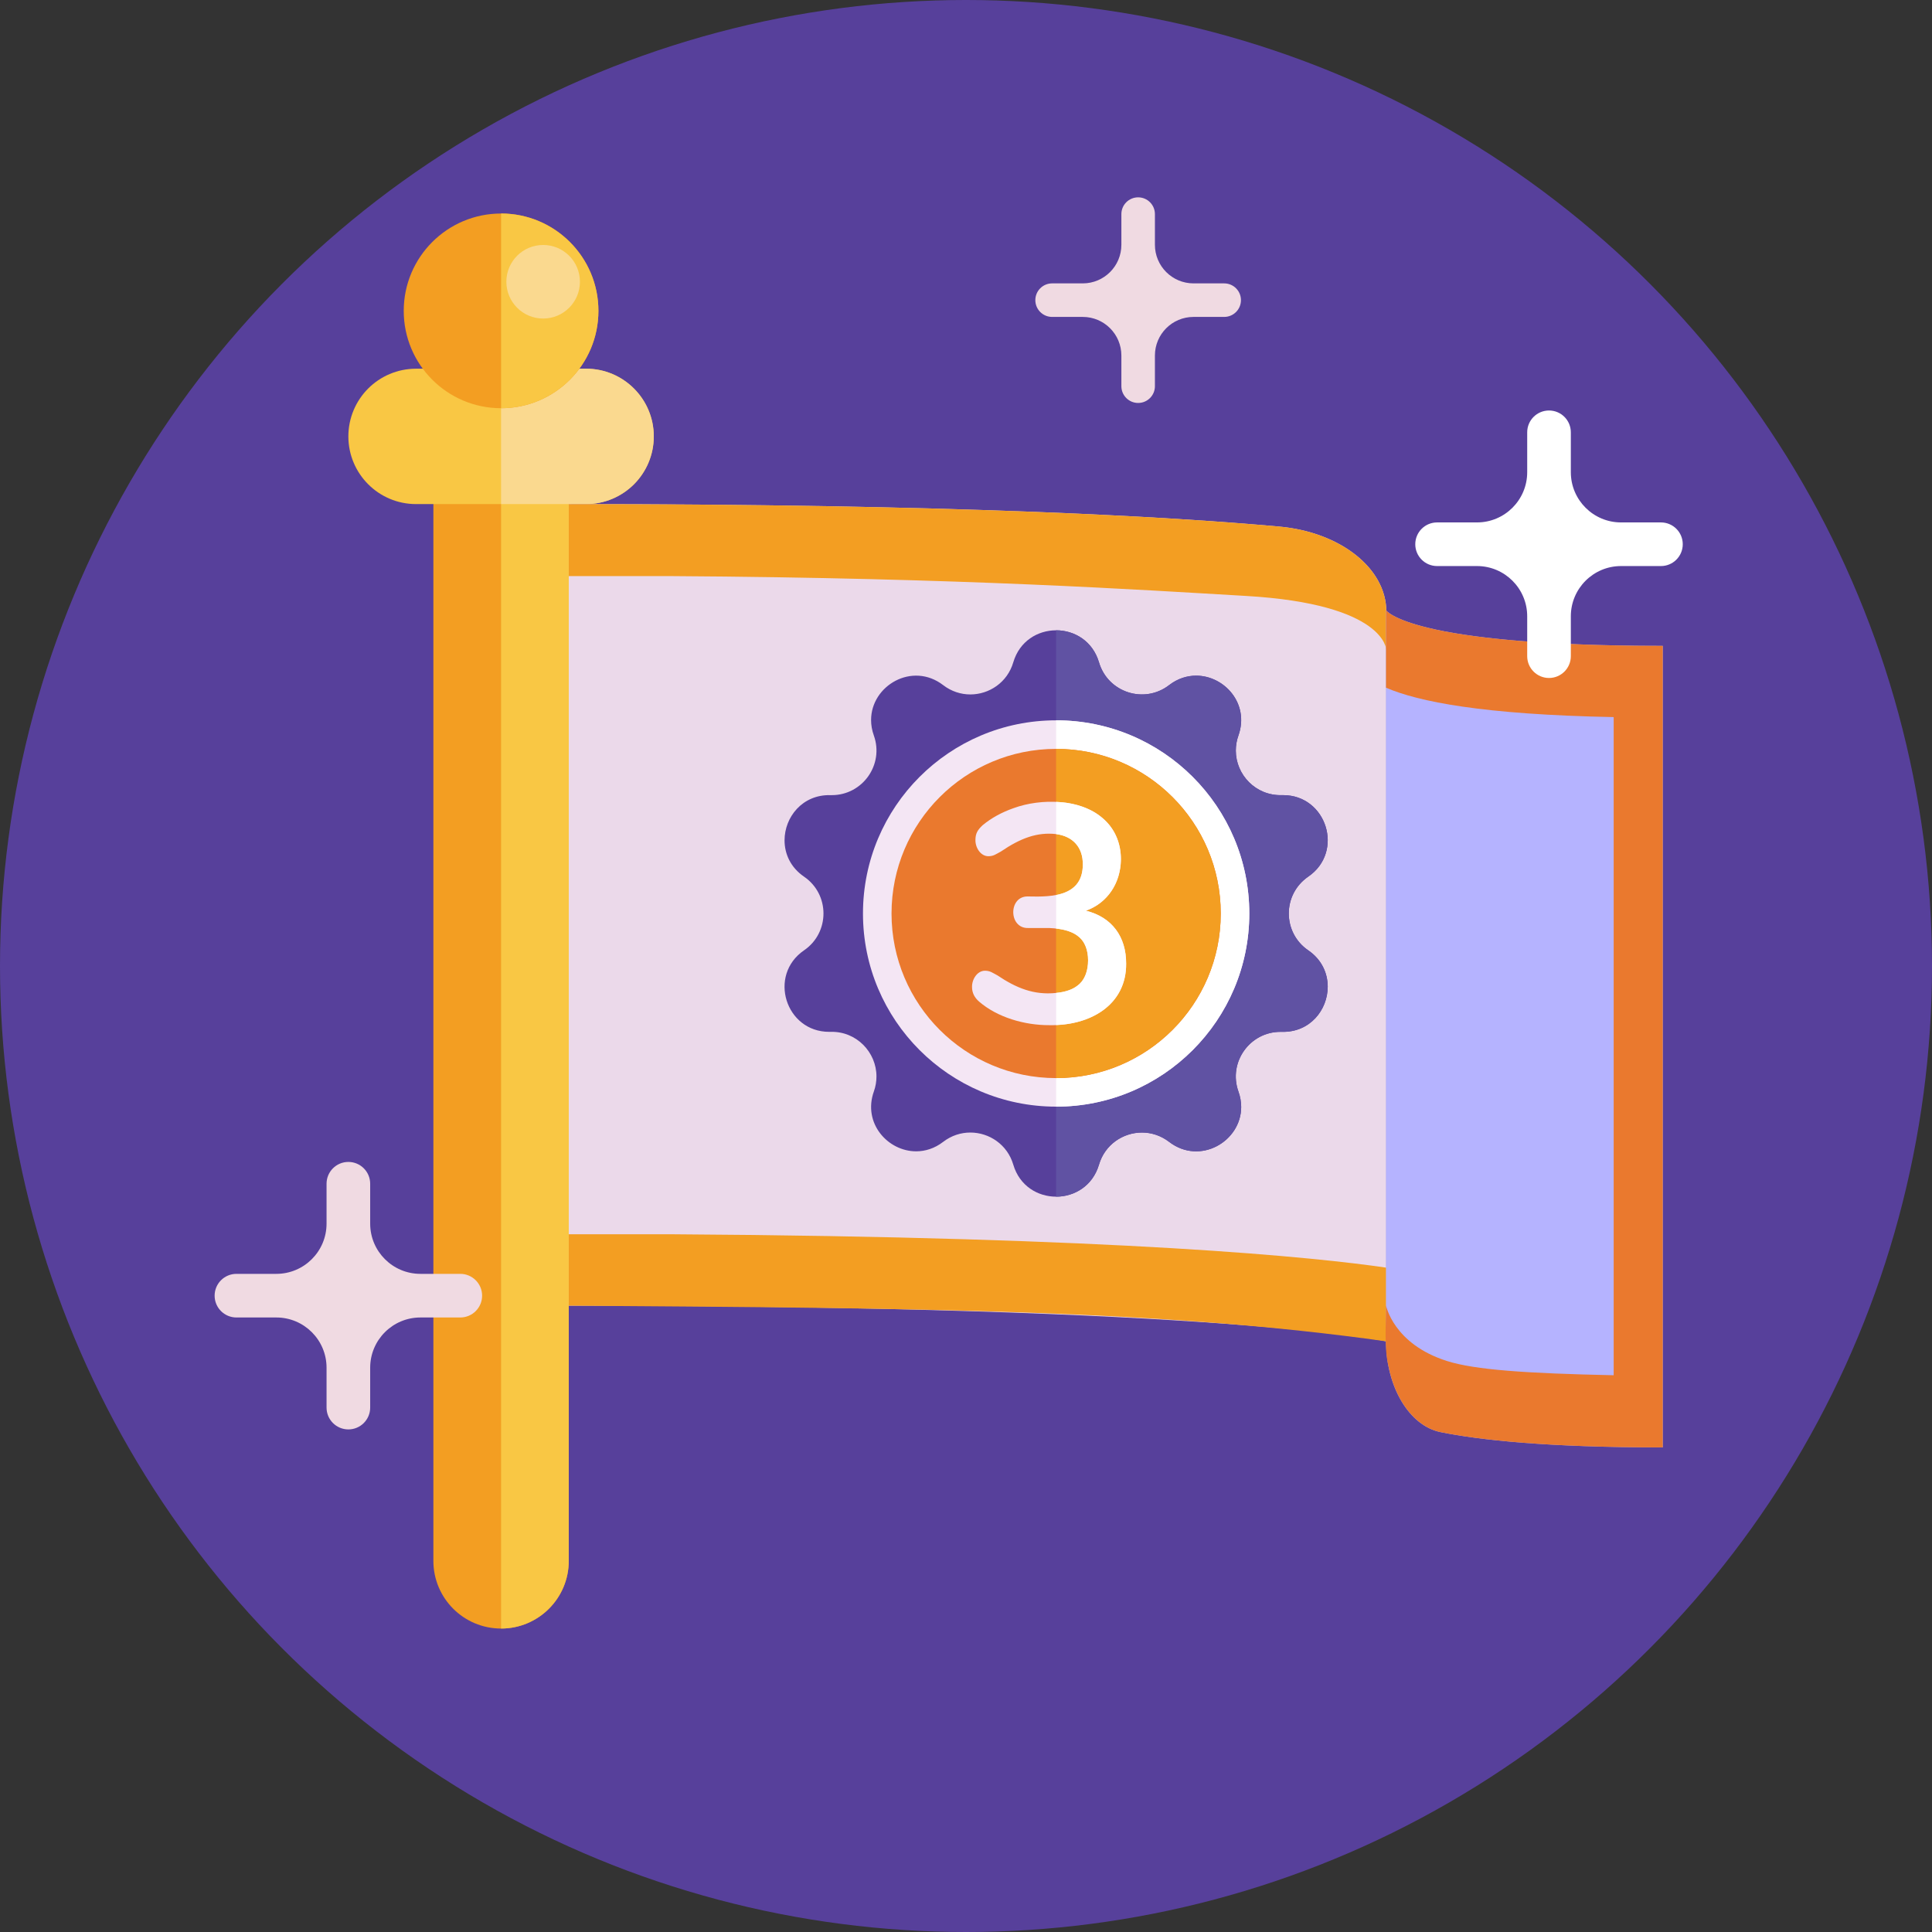 <?xml version="1.0" encoding="iso-8859-1"?>
<!-- Generator: Adobe Illustrator 22.0.1, SVG Export Plug-In . SVG Version: 6.00 Build 0)  -->
<svg version="1.1" id="_x35_0" xmlns="http://www.w3.org/2000/svg" xmlns:xlink="http://www.w3.org/1999/xlink" x="0px" y="0px"
	 viewBox="0 0 512 512" style="enable-background:new 0 0 512 512;" xml:space="preserve">
<rect x="0" y="0" width="512" height="512" fill="#333333" stroke="none"/>
<g>
	<circle style="fill:#57409B;" cx="256" cy="256" r="256"/>
	<g>
		<g>
			<g>
				<path style="fill:#F39E22;" d="M150.73,133.59v280.05c0,9.91-8.03,17.94-17.94,17.94c-9.91,0-17.94-8.03-17.94-17.94V133.59
					c0-9.91,8.03-17.94,17.94-17.94c4.95,0,9.44,2.01,12.69,5.25C148.72,124.15,150.73,128.64,150.73,133.59z"/>
				<path style="fill:#F9C744;" d="M150.73,133.59v280.05c0,9.91-8.03,17.94-17.94,17.94V115.65c4.95,0,9.44,2.01,12.69,5.25
					C148.72,124.15,150.73,128.64,150.73,133.59z"/>
			</g>
			<g>
				<path style="fill:#F9C744;" d="M173.26,115.65c0,4.95-2.01,9.44-5.25,12.69c-3.25,3.24-7.73,5.25-12.69,5.25h-45.06
					c-9.91,0-17.94-8.03-17.94-17.94c0-4.95,2.01-9.44,5.25-12.69c3.25-3.24,7.73-5.25,12.69-5.25h45.06
					C165.23,97.71,173.26,105.74,173.26,115.65z"/>
				<path style="fill:#FAD98F;" d="M173.26,115.65c0,4.95-2.01,9.44-5.25,12.69c-3.25,3.24-7.73,5.25-12.69,5.25h-22.53V97.71h22.53
					C165.23,97.71,173.26,105.74,173.26,115.65z"/>
			</g>
			<g>
				<path style="fill:#F39E22;" d="M158.587,82.383c0,14.244-11.553,25.797-25.797,25.797c-14.245,0-25.797-11.553-25.797-25.797
					c0-14.245,11.553-25.798,25.797-25.798C147.034,56.585,158.587,68.138,158.587,82.383z"/>
				<path style="fill:#F9C744;" d="M158.587,82.383c0,14.244-11.553,25.797-25.797,25.797V56.585
					C147.034,56.585,158.587,68.138,158.587,82.383z"/>
				<circle style="fill:#FAD98F;" cx="143.94" cy="74.668" r="9.749"/>
			</g>
		</g>
		<g>
			<g>
				<path style="fill:#EBD9EA;" d="M150.73,346.012c172.787,0,216.658,9.46,216.658,9.46v-193.42
					c0-11.396-12.125-21.033-28.353-22.502c-29.762-2.694-86.78-5.96-188.304-5.96V346.012z"/>
				<path style="fill:#F39E22;" d="M150.73,327.093v18.919c95.741,0.66,157.204,1.129,216.658,9.46v-19.53
					c-18.296-2.677-69.831-8.121-189.373-8.85H150.73z"/>
				<path style="fill:#F39E22;" d="M339.034,139.55c-7.962-0.713-14.536-1.213-23.625-1.81c-18.84-1.205-35.439-1.933-55.234-2.586
					c-35.952-1.157-72.872-1.56-109.446-1.564v19.083h27.285c77.497,0.48,124.572,3.659,152.1,5.25
					c37.186,2.15,37.273,14.333,37.273,14.333v-10.204C367.388,150.656,355.263,141.019,339.034,139.55z"/>
			</g>
			<g>
				<path style="fill:#B5B3FF;" d="M440.652,171.159c-67.432,0-73.344-9.46-73.344-9.46v193.622c0,12.201,6.16,22.524,14.436,24.201
					c10.471,2.122,28.389,4.059,58.908,4.059V171.159z"/>
				<path style="fill:#EA792E;" d="M393.761,168.965c-3.548-0.412-7.713-1.025-10.944-1.653
					c-13.638-2.619-15.509-5.612-15.509-5.612v20.557c8.639,3.691,25.522,7.106,60.332,7.782v174.413
					c-23.226-0.486-36.765-1.434-44.108-3.749c-14.305-4.509-16.224-14.76-16.224-14.76c-0.008,5.032-0.49,11.441,0.623,15.999
					c1.762,9.147,7.089,16.218,13.813,17.581c10.471,2.122,28.389,4.06,58.908,4.06V171.159
					C419.579,171.159,404.515,170.235,393.761,168.965z"/>
			</g>
		</g>
		<g>
			<g>
				<g>
					<g>
						<path style="fill:#57409B;" d="M351.861,261.482c0,6.149-4.725,12.179-12.192,11.966h-0.333
							c-8.132,0-13.896,8.079-11.14,15.812c0.506,1.411,0.732,2.782,0.732,4.099c0,9.131-10.941,15.533-19.113,9.237
							c-2.183-1.677-4.712-2.462-7.187-2.462c-4.991,0-9.81,3.168-11.38,8.505c-1.677,5.657-6.522,8.492-11.367,8.492
							c-4.845,0-9.69-2.835-11.353-8.492c-1.57-5.337-6.389-8.505-11.38-8.505c-2.475,0-5.005,0.785-7.187,2.462
							c-2.276,1.757-4.765,2.516-7.174,2.516c-7.493,0-14.202-7.44-11.207-15.852c0.479-1.331,0.692-2.675,0.692-3.993
							c0-6.389-5.271-12.006-12.165-11.819h-0.373c-11.54,0-16.278-14.987-6.655-21.602c3.434-2.343,5.151-6.056,5.151-9.769
							c0-3.7-1.717-7.4-5.151-9.756c-3.581-2.449-5.164-6.056-5.164-9.623c0-6.149,4.725-12.179,12.192-11.979h0.333
							c8.132,0,13.895-8.066,11.14-15.799c-0.506-1.411-0.732-2.782-0.732-4.113c0-9.131,10.941-15.533,19.113-9.237
							c2.183,1.677,4.712,2.462,7.187,2.462c4.991,0,9.81-3.168,11.38-8.505c1.664-5.657,6.509-8.492,11.353-8.492
							c4.845,0,9.69,2.835,11.367,8.492c2.343,7.986,11.979,11.114,18.567,6.043c2.276-1.757,4.765-2.516,7.174-2.516
							c7.494,0,14.202,7.44,11.207,15.865c-0.479,1.331-0.692,2.675-0.692,3.993c0,6.389,5.271,11.992,12.165,11.806h0.359
							c11.553,0,16.291,15,6.668,21.602c-3.434,2.356-5.151,6.056-5.151,9.756c0,3.713,1.717,7.427,5.151,9.769
							C350.277,254.295,351.861,257.915,351.861,261.482z"/>
						<path style="fill:#6052A3;" d="M351.861,261.482c0,6.149-4.725,12.179-12.192,11.966h-0.333
							c-8.132,0-13.896,8.079-11.14,15.812c0.506,1.411,0.732,2.782,0.732,4.099c0,9.131-10.941,15.533-19.113,9.237
							c-2.183-1.677-4.712-2.462-7.187-2.462c-4.991,0-9.81,3.168-11.38,8.505c-1.677,5.657-6.522,8.492-11.367,8.492V167.035
							c4.845,0,9.69,2.835,11.367,8.492c2.343,7.986,11.979,11.114,18.567,6.043c2.276-1.757,4.765-2.516,7.174-2.516
							c7.494,0,14.202,7.44,11.207,15.865c-0.479,1.331-0.692,2.675-0.692,3.993c0,6.389,5.271,11.992,12.165,11.806h0.359
							c11.553,0,16.291,15,6.668,21.602c-3.434,2.356-5.151,6.056-5.151,9.756c0,3.713,1.717,7.427,5.151,9.769
							C350.277,254.295,351.861,257.915,351.861,261.482z"/>
					</g>
					<g>
						<path style="fill:#F4E6F4;" d="M331.078,242.089c0,28.264-22.92,51.184-51.196,51.184c-28.264,0-51.184-22.92-51.184-51.184
							c0-28.277,22.92-51.196,51.184-51.196C308.158,190.893,331.078,213.812,331.078,242.089z"/>
						<path style="fill:#FFFFFF;" d="M331.078,242.089c0,28.264-22.92,51.184-51.196,51.184v-102.38
							C308.158,190.893,331.078,213.812,331.078,242.089z"/>
					</g>
					<g>
						<path style="fill:#EA792E;" d="M323.511,242.09c0,24.091-19.526,43.617-43.63,43.617c-24.091,0-43.617-19.526-43.617-43.617
							c0-24.104,19.526-43.63,43.617-43.63C303.985,198.46,323.511,217.985,323.511,242.09z"/>
						<path style="fill:#F39E22;" d="M323.511,242.09c0,24.091-19.526,43.617-43.63,43.617V198.46
							C303.985,198.46,323.511,217.985,323.511,242.09z"/>
					</g>
				</g>
			</g>
			<g>
				<path style="fill:#F4E6F4;" d="M295.694,246.306c-1.833-2.431-4.472-4.086-7.916-4.964c10.274-3.504,12.5-18.049,4.226-24.684
					c-5.706-4.898-16.054-5.168-23.372-2.499c-3.198,1.119-5.948,2.639-8.244,4.549c-1.265,1.198-1.878,2.119-1.886,3.854
					c-0.063,2.047,1.363,4.355,3.444,4.346c1.388-0.022,1.906-0.504,3.28-1.23c5.28-3.588,9.634-5.189,14.66-4.636
					c4.382,0.573,7.122,3.454,7.072,8.08c-0.03,8.31-7.835,8.627-14.515,8.447c-5.236-0.154-5.209,8.48,0,8.365c0,0,4.674,0,4.674,0
					c2.911-0.053,6.615,0.563,8.49,2.094c3.703,2.484,3.592,10.476,0.121,13.039c-1.375,1.138-3.324,1.828-5.842,2.069
					c-5.905,0.63-10.611-1.326-15.562-4.655c-1.375-0.718-1.895-1.203-3.28-1.23c-2.078-0.006-3.504,2.301-3.444,4.346
					c0,1.476,0.627,2.764,1.886,3.854c4.852,4.176,12.034,6.258,18.616,6.233c10.505,0.219,20.479-5.258,20.338-16.32
					C298.439,251.757,297.523,248.737,295.694,246.306z"/>
				<path style="fill:#FFFFFF;" d="M298.439,255.366c0.044,10.354-8.436,15.895-18.553,16.271v-8.5
					c5.353-0.499,8.468-3.094,8.466-8.674c0-5.479-3.262-7.833-8.466-8.389v-8.867c4.718-0.921,7.072-3.613,7.072-8.085
					c0.05-4.626-2.69-7.508-7.072-8.08v-8.534c9.431,0.298,17.216,5.688,17.159,15.302c-0.071,6.206-3.43,11.378-9.267,13.531
					C294.703,243.069,298.466,248.256,298.439,255.366z"/>
			</g>
		</g>
	</g>
	<g>
		<path style="fill:#FFFFFF;" d="M440.168,138.448h-10.57c-7.352,0-13.312-5.96-13.312-13.312v-10.57
			c0-3.193-2.588-5.781-5.781-5.781h0c-3.193,0-5.781,2.588-5.781,5.781v10.57c0,7.352-5.96,13.312-13.312,13.312h-10.57
			c-3.193,0-5.781,2.588-5.781,5.781v0c0,3.193,2.588,5.781,5.781,5.781h10.57c7.352,0,13.312,5.96,13.312,13.312v10.57
			c0,3.193,2.588,5.781,5.781,5.781h0c3.193,0,5.781-2.588,5.781-5.781v-10.57c0-7.352,5.96-13.312,13.312-13.312h10.57
			c3.193,0,5.781-2.588,5.781-5.781v0C445.949,141.036,443.361,138.448,440.168,138.448z"/>
		<path style="fill:#F0DAE2;" d="M324.422,75.099h-8.125c-5.652,0-10.233-4.582-10.233-10.233v-8.125
			c0-2.454-1.99-4.444-4.444-4.444h0c-2.454,0-4.444,1.99-4.444,4.444v8.125c0,5.652-4.582,10.233-10.233,10.233h-8.125
			c-2.454,0-4.444,1.99-4.444,4.444v0c0,2.454,1.99,4.444,4.444,4.444h8.125c5.652,0,10.233,4.582,10.233,10.233v8.125
			c0,2.454,1.99,4.444,4.444,4.444h0c2.454,0,4.444-1.99,4.444-4.444V94.22c0-5.652,4.582-10.233,10.233-10.233h8.125
			c2.454,0,4.444-1.99,4.444-4.444v0C328.866,77.088,326.876,75.099,324.422,75.099z"/>
		<path style="fill:#F0DAE2;" d="M121.983,337.586h-10.57c-7.352,0-13.312-5.96-13.312-13.312v-10.57
			c0-3.193-2.588-5.781-5.781-5.781h0c-3.193,0-5.781,2.588-5.781,5.781v10.57c0,7.352-5.96,13.312-13.312,13.312h-10.57
			c-3.193,0-5.781,2.588-5.781,5.781l0,0c0,3.193,2.588,5.781,5.781,5.781h10.57c7.352,0,13.312,5.96,13.312,13.312v10.57
			c0,3.193,2.588,5.781,5.781,5.781h0c3.193,0,5.781-2.588,5.781-5.781v-10.57c0-7.352,5.96-13.312,13.312-13.312h10.57
			c3.193,0,5.781-2.588,5.781-5.781l0,0C127.764,340.174,125.176,337.586,121.983,337.586z"/>
	</g>
</g>
</svg>
